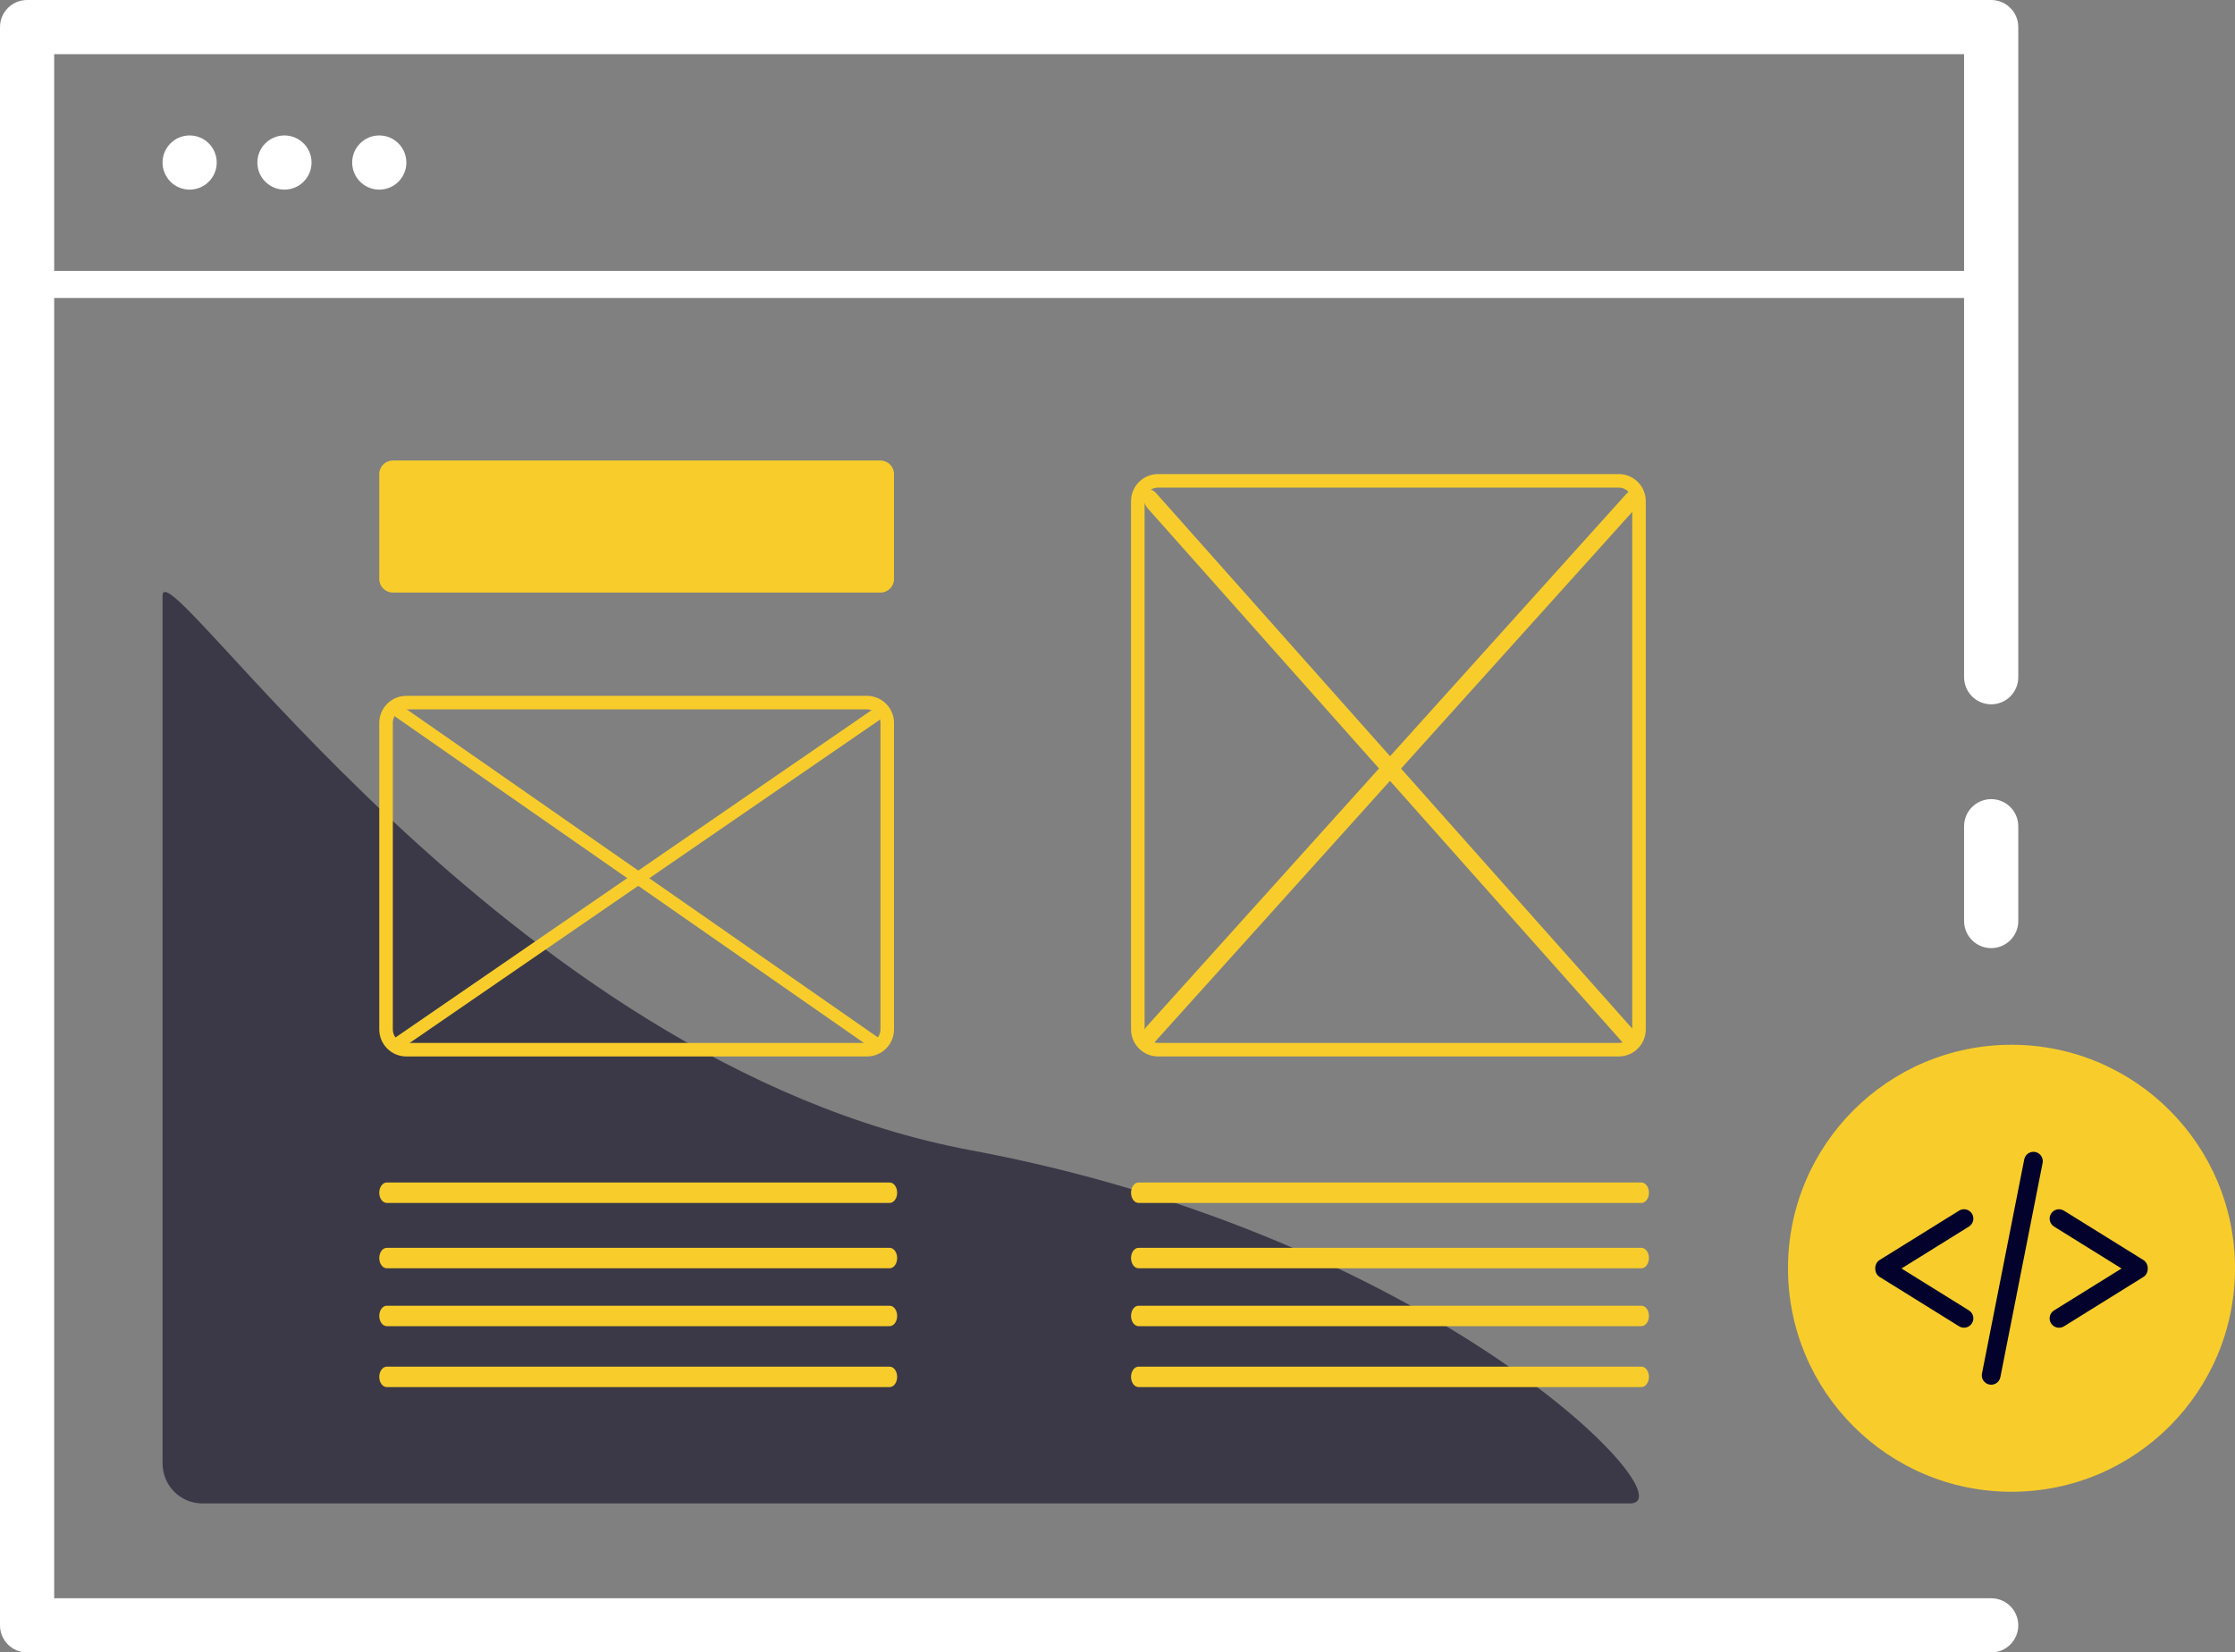 <?xml version="1.0" encoding="utf-8"?>
<!-- Generator: Adobe Illustrator 16.0.0, SVG Export Plug-In . SVG Version: 6.00 Build 0)  -->
<!DOCTYPE svg PUBLIC "-//W3C//DTD SVG 1.1//EN" "http://www.w3.org/Graphics/SVG/1.1/DTD/svg11.dtd">
<svg version="1.1" id="Layer_1" xmlns="http://www.w3.org/2000/svg" xmlns:xlink="http://www.w3.org/1999/xlink" x="0px" y="0px"
	 width="165px" height="122px" viewBox="0 0 165 122" enable-background="new 0 0 165 122" xml:space="preserve">
<rect x="0" y="0" width="165" height="122" fill="#808080" stroke="none"/>
<g>
	<path fill="#FFFFFF" d="M147,0H2C0.896,0,0,0.896,0,2v118c0,1.104,0.896,2,2,2h145c1.104,0,2-0.896,2-2s-0.896-2-2-2H4V22h141v28
		c0,1.104,0.896,2,2,2s2-0.896,2-2V2C149,0.896,148.104,0,147,0z M145,20H4V4h141V20z"/>
	<path fill="#FFFFFF" d="M147,59c-1.104,0-2,0.896-2,2v7c0,1.104,0.896,2,2,2s2-0.896,2-2v-7C149,59.896,148.104,59,147,59z"/>
</g>
<circle fill="#FFFFFF" cx="14" cy="12" r="2"/>
<circle fill="#FFFFFF" cx="21" cy="12" r="2"/>
<circle fill="#FFFFFF" cx="28" cy="12" r="2"/>
<path fill="#3B3947" d="M12,43.998c0-4.012,25.244,34.504,59.667,40.924C106.089,91.341,124.907,111,120.316,111
	c-4.125,0-88.4,0-105.359,0c-1.657,0-2.958-1.322-2.958-2.979C12,95.484,12,47.484,12,43.998z"/>
<g>
	<path fill="#F8CD2B" d="M65.678,92.129c0.307,0,0.555,0.337,0.555,0.754s-0.249,0.754-0.555,0.754H28.554
		C28.248,93.637,28,93.3,28,92.883c0-0.416,0.249-0.754,0.554-0.754H65.678z"/>
	<path fill="#F8CD2B" d="M65.678,87.305c0.307,0,0.555,0.337,0.555,0.754s-0.249,0.754-0.555,0.754H28.554
		c-0.306,0-0.554-0.337-0.554-0.754c0-0.416,0.249-0.754,0.554-0.754H65.678z"/>
	<path fill="#F8CD2B" d="M65.678,96.402c0.307,0,0.555,0.338,0.555,0.754c0,0.417-0.249,0.755-0.555,0.755H28.554
		c-0.306,0-0.554-0.338-0.554-0.755c0-0.416,0.249-0.754,0.554-0.754H65.678z"/>
	<path fill="#F8CD2B" d="M65.678,100.9c0.307,0,0.555,0.336,0.555,0.754c0,0.416-0.249,0.755-0.555,0.755H28.554
		c-0.306,0-0.554-0.339-0.554-0.755c0-0.415,0.249-0.754,0.554-0.754H65.678z"/>
	<path fill="#F8CD2B" d="M121.178,92.129c0.307,0,0.555,0.337,0.555,0.754s-0.25,0.754-0.555,0.754H84.054
		c-0.306,0-0.554-0.337-0.554-0.754c0-0.416,0.249-0.754,0.554-0.754H121.178z"/>
	<path fill="#F8CD2B" d="M121.178,87.305c0.307,0,0.555,0.337,0.555,0.754s-0.25,0.754-0.555,0.754H84.054
		c-0.306,0-0.554-0.337-0.554-0.754c0-0.416,0.249-0.754,0.554-0.754H121.178z"/>
	<path fill="#F8CD2B" d="M121.178,96.402c0.307,0,0.555,0.338,0.555,0.754c0,0.417-0.25,0.755-0.555,0.755H84.054
		c-0.306,0-0.554-0.338-0.554-0.755c0-0.416,0.249-0.754,0.554-0.754H121.178z"/>
	<path fill="#F8CD2B" d="M121.178,100.9c0.307,0,0.555,0.336,0.555,0.754c0,0.416-0.25,0.755-0.555,0.755H84.054
		c-0.306,0-0.554-0.339-0.554-0.755c0-0.415,0.249-0.754,0.554-0.754H121.178z"/>
	<path fill="none" stroke="#F8CD2B" d="M30,51.875h34c0.829,0,1.5,0.671,1.5,1.5V76c0,0.828-0.671,1.5-1.5,1.5H30
		c-0.829,0-1.5-0.672-1.5-1.5V53.375C28.5,52.546,29.171,51.875,30,51.875z"/>
	<path fill="#F8CD2B" d="M64.787,76.576c0.29,0.201,0.384,0.52,0.214,0.713c-0.17,0.192-0.543,0.186-0.831-0.016L29.218,52.936
		c-0.288-0.201-0.383-0.519-0.212-0.712c0.17-0.192,0.543-0.186,0.83,0.014L64.787,76.576z"/>
	<path fill="#F8CD2B" d="M29.75,77.341c-0.291,0.2-0.662,0.204-0.832,0.011c-0.169-0.195-0.07-0.514,0.219-0.713l35.121-24.146
		c0.29-0.199,0.661-0.203,0.83-0.009c0.168,0.193,0.071,0.513-0.217,0.711L29.75,77.341z"/>
	<path fill="none" stroke="#F8CD2B" d="M85.5,35.5h34c0.828,0,1.5,0.671,1.5,1.5v39c0,0.828-0.672,1.5-1.5,1.5h-34
		c-0.828,0-1.5-0.672-1.5-1.5V37C84,36.171,84.672,35.5,85.5,35.5z"/>
	<path fill="#F8CD2B" d="M120.689,76.153c0.293,0.329,0.392,0.847,0.221,1.157c-0.172,0.313-0.547,0.298-0.837-0.029L84.725,37.526
		c-0.291-0.327-0.39-0.845-0.219-1.156c0.17-0.311,0.545-0.297,0.836,0.029L120.689,76.153z"/>
	<path fill="#F8CD2B" d="M85.255,76.93c-0.294,0.326-0.667,0.335-0.836,0.021c-0.169-0.313-0.068-0.83,0.224-1.154l35.431-39.342
		c0.292-0.324,0.665-0.333,0.835-0.02c0.168,0.312,0.068,0.83-0.223,1.153L85.255,76.93z"/>
	<path fill="#F8CD2B" d="M29,34h36c0.552,0,1,0.448,1,1v7.75c0,0.552-0.448,1-1,1H29c-0.552,0-1-0.448-1-1V35
		C28,34.448,28.448,34,29,34z"/>
</g>
<g>
	<circle fill="#F8CD2B" cx="148.5" cy="93.637" r="16.5"/>
	<g>
		<path fill="#03022D" d="M145.358,96.748l-4.98-3.095l4.98-3.095c0.324-0.202,0.424-0.629,0.222-0.953
			c-0.201-0.324-0.627-0.424-0.951-0.222l-5.873,3.648c-0.193,0.121-0.295,0.322-0.313,0.533c-0.004,0.025-0.001,0.05-0.003,0.075
			c0.001,0.036-0.002,0.07,0.005,0.106c0.019,0.209,0.119,0.408,0.312,0.527l5.872,3.649c0.325,0.201,0.751,0.102,0.952-0.223
			S145.683,96.95,145.358,96.748z"/>
		<path fill="#03022D" d="M158.559,93.661c-0.001-0.033,0.003-0.066-0.003-0.1c-0.019-0.21-0.12-0.409-0.313-0.529l-5.872-3.648
			c-0.324-0.202-0.751-0.103-0.952,0.222s-0.102,0.751,0.223,0.953l4.981,3.095l-4.982,3.096c-0.324,0.201-0.424,0.628-0.222,0.952
			s0.628,0.424,0.952,0.223l5.872-3.649c0.194-0.12,0.296-0.321,0.313-0.532C158.561,93.715,158.558,93.688,158.559,93.661z"/>
		<path fill="#03022D" d="M146.32,101.41l3.121-15.813c0.073-0.375,0.438-0.619,0.812-0.545l0,0
			c0.374,0.074,0.618,0.438,0.544,0.813l-3.119,15.813c-0.074,0.374-0.438,0.618-0.813,0.544l0,0
			C146.49,102.148,146.247,101.784,146.32,101.41z"/>
	</g>
</g>
</svg>
